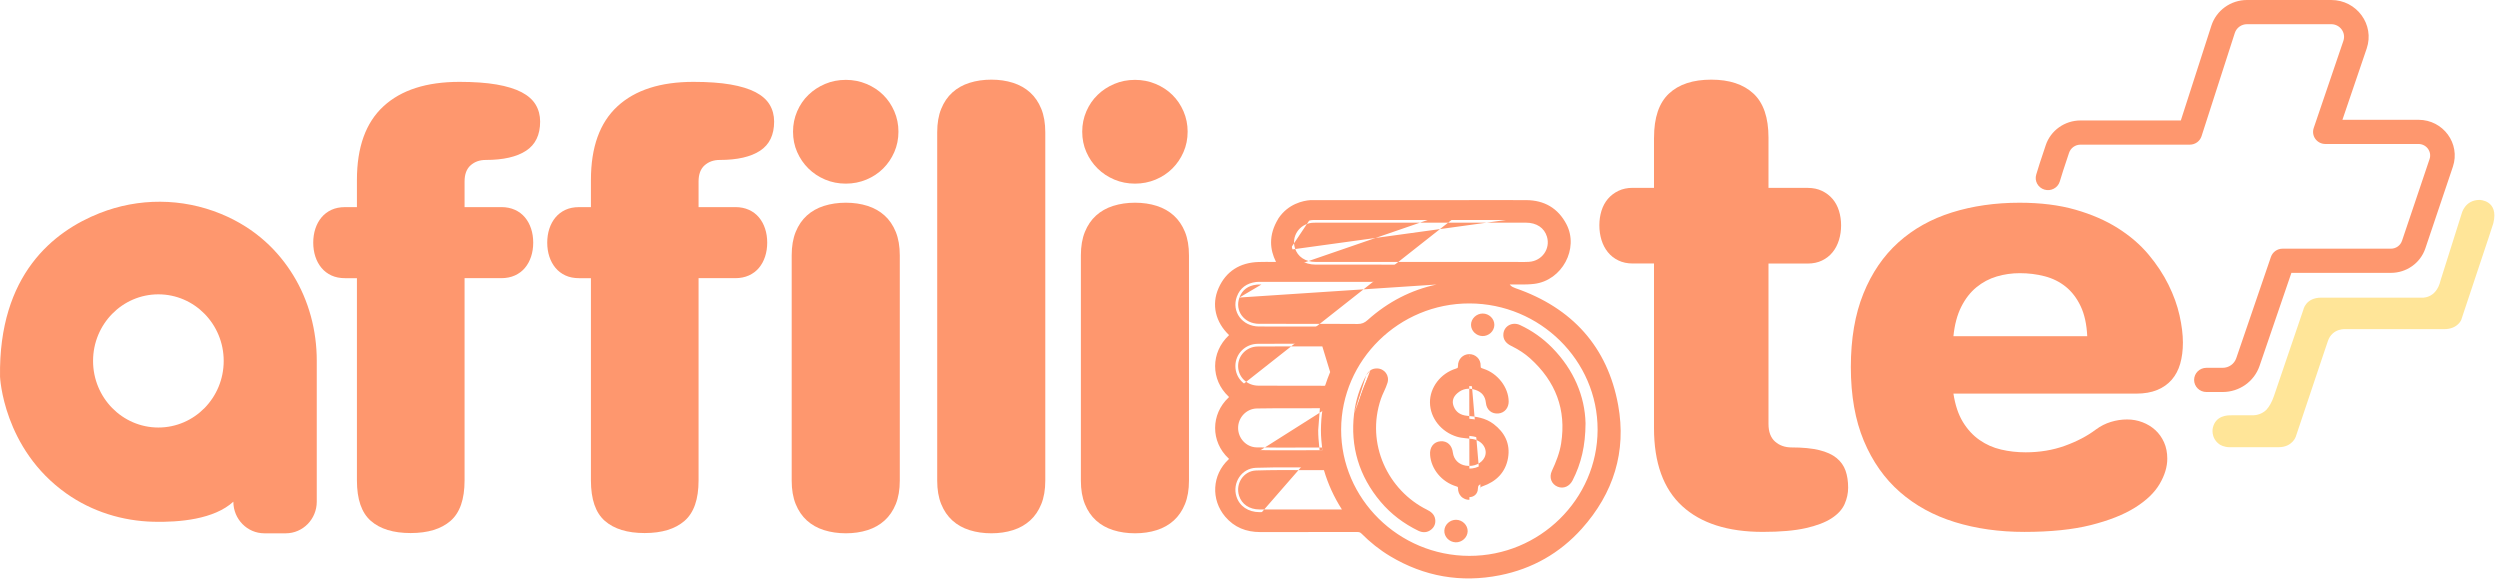 <svg width="244" height="57" viewBox="0 0 244 57" fill="none" xmlns="http://www.w3.org/2000/svg">
<path d="M34.836 17.559C34.836 14.362 35.699 11.967 37.425 10.377C39.151 8.785 41.623 7.99 44.842 7.99C46.263 7.99 47.47 8.076 48.464 8.247C49.458 8.419 50.269 8.668 50.901 8.996C51.531 9.325 51.992 9.732 52.282 10.217C52.571 10.702 52.717 11.251 52.717 11.865C52.717 13.165 52.26 14.113 51.346 14.712C50.433 15.311 49.121 15.611 47.41 15.611C46.815 15.611 46.322 15.786 45.93 16.136C45.538 16.485 45.342 17.01 45.342 17.709V20.213H48.931C49.424 20.213 49.867 20.303 50.259 20.481C50.651 20.659 50.976 20.906 51.237 21.22C51.499 21.533 51.698 21.901 51.836 22.322C51.973 22.742 52.042 23.196 52.042 23.681C52.042 24.166 51.973 24.62 51.836 25.04C51.698 25.461 51.499 25.829 51.237 26.142C50.976 26.456 50.649 26.703 50.259 26.881C49.867 27.059 49.424 27.148 48.931 27.148H45.342V46.888C45.342 48.729 44.886 50.045 43.971 50.838C43.056 51.632 41.759 52.026 40.078 52.026C38.395 52.026 37.102 51.63 36.195 50.838C35.288 50.047 34.836 48.729 34.836 46.888V27.15H33.683C33.175 27.15 32.729 27.061 32.345 26.883C31.962 26.705 31.638 26.459 31.377 26.144C31.115 25.83 30.916 25.463 30.778 25.042C30.641 24.621 30.572 24.168 30.572 23.683C30.572 23.198 30.641 22.744 30.778 22.323C30.916 21.903 31.115 21.535 31.377 21.221C31.638 20.908 31.96 20.661 32.345 20.482C32.729 20.304 33.175 20.215 33.683 20.215H34.836V17.559Z" fill="#FE976E"/>
<path d="M57.675 17.559C57.675 14.362 58.538 11.967 60.263 10.377C61.989 8.785 64.461 7.99 67.68 7.99C69.101 7.99 70.308 8.076 71.302 8.247C72.296 8.419 73.107 8.668 73.739 8.996C74.369 9.325 74.829 9.732 75.119 10.217C75.409 10.702 75.555 11.251 75.555 11.865C75.555 13.165 75.098 14.113 74.184 14.712C73.271 15.311 71.959 15.611 70.248 15.611C69.653 15.611 69.16 15.786 68.768 16.136C68.376 16.485 68.18 17.01 68.18 17.709V20.213H71.769C72.262 20.213 72.704 20.303 73.097 20.481C73.489 20.659 73.814 20.906 74.075 21.22C74.337 21.533 74.536 21.901 74.674 22.322C74.811 22.742 74.88 23.196 74.88 23.681C74.88 24.166 74.811 24.62 74.674 25.04C74.536 25.461 74.337 25.829 74.075 26.142C73.814 26.456 73.487 26.703 73.097 26.881C72.704 27.059 72.262 27.148 71.769 27.148H68.18V46.888C68.18 48.729 67.724 50.045 66.809 50.838C65.894 51.632 64.597 52.026 62.916 52.026C61.233 52.026 59.939 51.63 59.033 50.838C58.126 50.047 57.674 48.729 57.674 46.888V27.15H56.521C56.013 27.15 55.567 27.061 55.183 26.883C54.8 26.705 54.476 26.459 54.215 26.144C53.953 25.83 53.754 25.463 53.616 25.042C53.479 24.621 53.41 24.168 53.41 23.683C53.41 23.198 53.479 22.744 53.616 22.323C53.754 21.903 53.953 21.535 54.215 21.221C54.476 20.908 54.798 20.661 55.183 20.482C55.567 20.304 56.013 20.215 56.521 20.215H57.674V17.559H57.675Z" fill="#FE976E"/>
<path d="M77.269 24.923C77.269 24.039 77.4 23.275 77.661 22.632C77.923 21.99 78.285 21.457 78.749 21.037C79.213 20.616 79.771 20.301 80.423 20.095C81.075 19.889 81.785 19.785 82.555 19.785C83.322 19.785 84.029 19.889 84.675 20.095C85.32 20.303 85.875 20.616 86.339 21.037C86.803 21.457 87.165 21.99 87.427 22.632C87.688 23.273 87.819 24.037 87.819 24.923V46.911C87.819 47.797 87.688 48.559 87.427 49.202C87.165 49.844 86.803 50.377 86.339 50.797C85.875 51.218 85.32 51.533 84.675 51.739C84.029 51.945 83.322 52.049 82.555 52.049C81.785 52.049 81.075 51.945 80.423 51.739C79.771 51.533 79.211 51.218 78.749 50.797C78.285 50.377 77.923 49.844 77.661 49.202C77.4 48.56 77.269 47.797 77.269 46.911V24.923ZM77.4 12.848C77.4 12.149 77.534 11.489 77.802 10.867C78.07 10.247 78.435 9.71 78.901 9.262C79.366 8.811 79.909 8.455 80.532 8.191C81.155 7.927 81.829 7.795 82.555 7.795C83.265 7.795 83.936 7.927 84.567 8.191C85.198 8.455 85.742 8.811 86.198 9.262C86.656 9.712 87.018 10.247 87.286 10.867C87.554 11.487 87.688 12.149 87.688 12.848C87.688 13.562 87.554 14.225 87.286 14.839C87.018 15.453 86.656 15.989 86.198 16.444C85.741 16.901 85.198 17.261 84.567 17.526C83.937 17.79 83.265 17.922 82.555 17.922C81.829 17.922 81.155 17.79 80.532 17.526C79.909 17.262 79.364 16.903 78.901 16.444C78.437 15.987 78.072 15.453 77.802 14.839C77.532 14.227 77.4 13.562 77.4 12.848Z" fill="#FE976E"/>
<path d="M91.471 12.912C91.471 12.028 91.601 11.264 91.863 10.621C92.124 9.979 92.486 9.447 92.951 9.026C93.415 8.605 93.973 8.29 94.625 8.084C95.277 7.878 95.987 7.774 96.756 7.774C97.524 7.774 98.231 7.878 98.876 8.084C99.522 8.292 100.076 8.605 100.541 9.026C101.005 9.447 101.367 9.979 101.628 10.621C101.89 11.263 102.02 12.027 102.02 12.912V46.911C102.02 47.797 101.89 48.559 101.628 49.202C101.367 49.844 101.005 50.377 100.541 50.797C100.076 51.218 99.522 51.533 98.876 51.739C98.231 51.945 97.524 52.049 96.756 52.049C95.987 52.049 95.277 51.945 94.625 51.739C93.973 51.533 93.413 51.218 92.951 50.797C92.486 50.377 92.124 49.844 91.863 49.202C91.601 48.56 91.471 47.797 91.471 46.911V12.912Z" fill="#FE976E"/>
<path d="M105.494 24.923C105.494 24.039 105.625 23.275 105.886 22.632C106.148 21.99 106.51 21.457 106.974 21.037C107.438 20.616 107.996 20.301 108.648 20.095C109.3 19.889 110.011 19.785 110.78 19.785C111.547 19.785 112.255 19.889 112.9 20.095C113.545 20.303 114.1 20.616 114.564 21.037C115.028 21.457 115.39 21.99 115.652 22.632C115.913 23.273 116.044 24.037 116.044 24.923V46.911C116.044 47.797 115.913 48.559 115.652 49.202C115.39 49.844 115.028 50.377 114.564 50.797C114.1 51.218 113.545 51.533 112.9 51.739C112.255 51.945 111.547 52.049 110.78 52.049C110.011 52.049 109.3 51.945 108.648 51.739C107.996 51.533 107.436 51.218 106.974 50.797C106.51 50.377 106.148 49.844 105.886 49.202C105.625 48.56 105.494 47.797 105.494 46.911V24.923ZM105.625 12.848C105.625 12.149 105.759 11.489 106.027 10.867C106.295 10.247 106.661 9.71 107.126 9.262C107.591 8.811 108.134 8.455 108.757 8.191C109.38 7.927 110.054 7.795 110.78 7.795C111.49 7.795 112.161 7.927 112.793 8.191C113.423 8.455 113.967 8.811 114.423 9.262C114.881 9.712 115.243 10.247 115.511 10.867C115.779 11.487 115.913 12.149 115.913 12.848C115.913 13.562 115.779 14.225 115.511 14.839C115.243 15.453 114.881 15.989 114.423 16.444C113.966 16.901 113.423 17.261 112.793 17.526C112.162 17.79 111.49 17.922 110.78 17.922C110.054 17.922 109.38 17.79 108.757 17.526C108.134 17.262 107.589 16.903 107.126 16.444C106.662 15.987 106.297 15.453 106.027 14.839C105.757 14.227 105.625 13.562 105.625 12.848Z" fill="#FE976E"/>
<path d="M28.619 26.863C27.238 24.611 25.041 22.299 21.555 20.87C17.764 19.316 13.526 19.298 9.716 20.806C5.247 22.574 -0.148 26.781 0.003 36.772C0.003 36.772 0.296 43.793 6.48 48.166C8.979 49.933 11.955 50.853 14.994 50.924C17.516 50.984 20.899 50.688 22.775 48.965C22.775 50.669 24.131 52.051 25.802 52.051H27.89C29.56 52.051 30.916 50.669 30.916 48.965V35.204C30.916 32.261 30.149 29.359 28.619 26.863ZM15.458 41.726C11.937 41.726 9.083 38.816 9.083 35.227C9.083 31.637 11.937 28.727 15.458 28.727C18.979 28.727 21.833 31.637 21.833 35.227C21.833 38.816 18.979 41.726 15.458 41.726Z" fill="#FE976E"/>
<path d="M211.527 44.768C211.527 45.56 211.28 46.38 210.786 47.226C210.292 48.074 209.491 48.844 208.383 49.538C207.275 50.233 205.835 50.802 204.064 51.248C202.293 51.691 200.131 51.914 197.577 51.914C195.122 51.914 192.859 51.594 190.793 50.956C188.725 50.317 186.94 49.34 185.437 48.027C183.934 46.714 182.759 45.048 181.912 43.028C181.066 41.007 180.642 38.607 180.642 35.829C180.642 33.064 181.051 30.672 181.87 28.651C182.688 26.631 183.828 24.963 185.289 23.651C186.749 22.338 188.489 21.367 190.508 20.735C192.526 20.103 194.728 19.786 197.113 19.786C199.159 19.786 200.972 20.012 202.552 20.464C204.133 20.916 205.515 21.517 206.702 22.267C207.887 23.018 208.882 23.872 209.687 24.831C210.491 25.789 211.143 26.776 211.644 27.79C212.145 28.805 212.505 29.801 212.723 30.781C212.941 31.761 213.052 32.647 213.052 33.437C213.052 34.2 212.963 34.888 212.787 35.5C212.611 36.112 212.335 36.632 211.961 37.062C211.587 37.493 211.114 37.826 210.543 38.062C209.972 38.298 209.291 38.417 208.5 38.417H190.655C190.825 39.529 191.131 40.447 191.575 41.178C192.02 41.907 192.559 42.495 193.194 42.938C193.83 43.384 194.532 43.696 195.301 43.875C196.07 44.057 196.871 44.146 197.704 44.146C199.073 44.146 200.347 43.935 201.525 43.511C202.703 43.087 203.716 42.556 204.563 41.917C205.014 41.584 205.502 41.337 206.025 41.178C206.546 41.018 207.076 40.939 207.612 40.939C208.133 40.939 208.631 41.03 209.103 41.21C209.576 41.391 209.993 41.644 210.352 41.97C210.712 42.297 210.997 42.696 211.21 43.168C211.421 43.636 211.527 44.171 211.527 44.768ZM197.133 26.662C196.357 26.662 195.604 26.769 194.879 26.985C194.151 27.201 193.493 27.551 192.899 28.038C192.306 28.524 191.812 29.159 191.418 29.945C191.022 30.73 190.769 31.685 190.655 32.81H203.715C203.659 31.644 203.444 30.667 203.07 29.882C202.697 29.097 202.212 28.465 201.621 27.986C201.027 27.508 200.344 27.167 199.568 26.965C198.79 26.762 197.979 26.662 197.133 26.662Z" fill="#FE976E"/>
<path d="M242.003 19.512C240.564 19.517 240.26 20.844 240.26 20.844L238.201 27.36C237.765 29.247 236.29 29.05 236.29 29.05H230.731C230.731 29.05 228.092 29.05 226.553 29.05C225.015 29.05 224.799 30.253 224.799 30.253L223.265 34.756C223.265 34.756 221.95 38.62 221.94 38.648C221.723 39.283 221.46 39.705 221.209 39.987C220.756 40.438 220.202 40.522 219.932 40.533H217.783L217.792 40.537C217.374 40.515 216.233 40.57 215.97 41.769C215.97 41.769 215.734 42.703 216.595 43.352C216.719 43.44 217.075 43.649 217.639 43.649C219.652 43.649 221.757 43.648 222.399 43.646C223.734 43.643 224.068 42.62 224.068 42.62L224.375 41.705L226.679 34.834L227.198 33.298C227.646 31.977 228.97 32.125 228.97 32.125H235.501C235.501 32.125 237.217 32.132 238.556 32.125C239.893 32.119 240.225 31.201 240.225 31.201L240.446 30.532L242.863 23.279L243.35 21.781C243.902 19.529 242.003 19.512 242.003 19.512Z" fill="#FFE598"/>
<path fill-rule="evenodd" clip-rule="evenodd" d="M215.83 2.508C216.311 1.015 217.719 0 219.311 0H227.527C230.02 0 231.782 2.407 230.989 4.736C230.989 4.736 230.989 4.736 230.989 4.736L228.621 11.692H236.044C238.456 11.692 240.159 14.016 239.402 16.269L236.713 24.247C236.232 25.67 234.881 26.631 233.356 26.631H223.641L220.53 35.718C220.009 37.236 218.564 38.26 216.934 38.26H215.344C214.682 38.26 214.145 37.731 214.145 37.079C214.145 36.427 214.682 35.899 215.344 35.899H216.934C217.533 35.899 218.066 35.523 218.258 34.963C218.258 34.963 218.258 34.962 218.258 34.962L221.643 25.074C221.808 24.594 222.265 24.271 222.78 24.271H233.356C233.846 24.271 234.281 23.962 234.437 23.501L237.125 15.527C237.369 14.801 236.82 14.053 236.044 14.053H226.954C226.568 14.053 226.206 13.87 225.981 13.562C225.756 13.254 225.695 12.858 225.817 12.498L228.715 3.986L228.715 3.985C228.987 3.187 228.383 2.361 227.527 2.361H219.311C218.764 2.361 218.281 2.709 218.116 3.222C218.116 3.222 218.116 3.222 218.116 3.222L214.87 13.294C214.712 13.784 214.249 14.118 213.727 14.118H203.06C202.549 14.118 202.097 14.441 201.939 14.917L201.358 16.671L201.033 17.72C200.84 18.344 200.169 18.695 199.536 18.505C198.902 18.315 198.545 17.656 198.738 17.032L199.067 15.971C199.069 15.964 199.072 15.957 199.074 15.949L199.659 14.187C199.659 14.187 199.659 14.187 199.659 14.186C200.138 12.736 201.513 11.757 203.06 11.757H212.849L215.83 2.508Z" fill="#FE976E"/>
<path d="M161.434 13.43C161.434 11.477 161.918 10.045 162.888 9.136C163.857 8.228 165.234 7.774 167.019 7.774C168.789 7.774 170.162 8.228 171.139 9.136C172.116 10.045 172.605 11.477 172.605 13.43V18.338H176.436C176.959 18.338 177.425 18.437 177.832 18.633C178.239 18.83 178.583 19.092 178.859 19.417C179.136 19.743 179.344 20.129 179.483 20.575C179.622 21.022 179.691 21.495 179.691 21.995C179.691 22.495 179.622 22.972 179.483 23.427C179.344 23.881 179.136 24.278 178.859 24.62C178.583 24.961 178.239 25.23 177.832 25.426C177.425 25.623 176.959 25.722 176.436 25.722H172.605V41.375C172.605 42.147 172.819 42.722 173.25 43.102C173.681 43.481 174.219 43.669 174.866 43.669C175.942 43.669 176.838 43.757 177.554 43.93C178.269 44.105 178.834 44.362 179.25 44.702C179.665 45.043 179.957 45.456 180.126 45.939C180.296 46.424 180.379 46.977 180.379 47.597C180.379 48.143 180.264 48.676 180.032 49.199C179.801 49.722 179.379 50.184 178.764 50.584C178.149 50.985 177.302 51.309 176.225 51.549C175.147 51.792 173.755 51.912 172.047 51.912C168.631 51.912 166.007 51.071 164.177 49.39C162.345 47.709 161.43 45.172 161.43 41.779V25.717H159.352C158.829 25.717 158.363 25.618 157.956 25.421C157.549 25.225 157.205 24.956 156.929 24.615C156.652 24.273 156.445 23.876 156.305 23.422C156.166 22.967 156.098 22.49 156.098 21.99C156.098 21.49 156.166 21.017 156.305 20.57C156.445 20.123 156.652 19.737 156.929 19.412C157.205 19.087 157.549 18.825 157.956 18.628C158.363 18.432 158.829 18.333 159.352 18.333H161.43V13.43H161.434Z" fill="#FE976E"/>
<path d="M157.671 39.587C156.655 33.998 153.27 30.258 147.817 28.374C147.349 28.212 147.078 27.978 146.952 27.52C147.884 27.465 148.805 27.559 149.724 27.444C152.243 27.127 153.806 24.217 152.643 21.997C151.872 20.525 150.629 19.808 148.97 19.795C147.116 19.78 145.263 19.788 143.409 19.79V19.796H127.891C127.264 19.847 125.89 20.118 124.991 21.469C124.993 21.469 124.996 21.469 124.998 21.469C124.091 22.942 124.11 24.381 124.99 25.831C124.239 25.831 123.542 25.812 122.848 25.834C121.127 25.887 119.863 26.67 119.174 28.229C118.511 29.732 118.893 31.329 120.143 32.516C120.347 32.709 120.267 32.777 120.113 32.924C118.454 34.493 118.444 36.964 120.098 38.516C120.304 38.709 120.306 38.788 120.098 38.983C118.457 40.52 118.45 43.013 120.084 44.544C120.309 44.753 120.297 44.836 120.081 45.038C118.579 46.446 118.46 48.702 119.789 50.264C120.621 51.243 121.703 51.665 122.975 51.667C126.143 51.668 129.31 51.67 132.477 51.662C132.722 51.662 132.901 51.723 133.074 51.896C133.9 52.729 134.814 53.458 135.826 54.063C139.087 56.013 142.601 56.629 146.33 55.89C149.439 55.273 152.077 53.776 154.182 51.429C157.233 48.026 158.479 44.029 157.671 39.587ZM128.01 21.485C128.15 21.469 128.293 21.469 128.435 21.469C135.264 21.469 142.092 21.467 148.921 21.469C150.086 21.469 150.939 22.045 151.235 23.016C151.648 24.367 150.689 25.725 149.246 25.817C148.807 25.845 148.366 25.829 147.926 25.829C144.83 25.829 141.737 25.829 138.641 25.829C135.234 25.829 131.827 25.831 128.42 25.827C127.282 25.826 126.433 25.253 126.133 24.3C125.719 22.988 126.614 21.642 128.01 21.485ZM120.718 28.948C121.035 28.095 121.686 27.635 122.595 27.523C122.762 27.502 122.935 27.508 123.104 27.508C129.846 27.508 136.587 27.508 143.329 27.506C143.642 27.506 143.952 27.518 144.257 27.596C144.326 27.629 144.395 27.663 144.582 27.754C144.274 27.746 144.09 27.77 143.912 27.688C139.999 27.617 136.565 28.829 133.661 31.431C133.319 31.738 132.985 31.886 132.503 31.883C129.295 31.858 126.087 31.878 122.88 31.866C121.241 31.86 120.175 30.411 120.718 28.948ZM122.757 33.556C125.71 33.534 128.663 33.549 131.706 33.549C131.031 34.491 130.48 35.413 130.069 36.409C129.898 36.822 129.744 37.241 129.603 37.665C129.54 37.855 129.446 37.916 129.241 37.914C127.096 37.906 124.951 37.922 122.808 37.902C121.541 37.891 120.575 36.929 120.574 35.73C120.57 34.549 121.519 33.566 122.757 33.556ZM122.662 39.605C124.732 39.563 126.803 39.593 128.874 39.58C129.173 39.578 129.106 39.746 129.082 39.9C128.976 40.591 128.928 41.287 128.923 41.987C128.918 42.63 128.992 43.268 129.06 43.938C126.892 43.938 124.763 43.969 122.638 43.927C121.472 43.904 120.577 42.91 120.572 41.777C120.567 40.629 121.475 39.629 122.662 39.605ZM131.105 49.986C128.38 49.989 125.655 49.991 122.93 49.986C121.826 49.984 120.979 49.405 120.679 48.468C120.255 47.14 121.169 45.703 122.586 45.657C124.799 45.584 127.014 45.631 129.228 45.624C129.36 45.624 129.429 45.66 129.468 45.792C129.898 47.27 130.553 48.648 131.42 49.923C131.299 50.024 131.197 49.986 131.105 49.986ZM143.399 54.515C136.365 54.501 130.614 48.829 130.629 41.922C130.644 35.001 136.409 29.338 143.423 29.352C150.456 29.367 156.208 35.04 156.193 41.946C156.178 48.87 150.416 54.53 143.399 54.515Z" fill="#FE976E"/>
<path fill-rule="evenodd" clip-rule="evenodd" d="M144.643 19.525C146.085 19.523 147.529 19.52 148.972 19.532C149.84 19.539 150.615 19.731 151.277 20.124C151.94 20.518 152.475 21.104 152.88 21.877C154.129 24.26 152.459 27.365 149.757 27.704C149.28 27.764 148.804 27.77 148.341 27.767C148.261 27.767 148.181 27.766 148.102 27.766C147.849 27.764 147.601 27.762 147.352 27.767C147.38 27.805 147.41 27.839 147.442 27.87C147.547 27.971 147.693 28.053 147.905 28.126C153.444 30.04 156.9 33.854 157.933 39.54C158.756 44.066 157.484 48.143 154.381 51.603C152.238 53.993 149.548 55.519 146.383 56.147C142.588 56.899 139.005 56.272 135.687 54.288C134.654 53.67 133.724 52.927 132.883 52.079C132.768 51.964 132.661 51.924 132.477 51.924C129.31 51.932 126.143 51.931 122.977 51.929H122.975C121.635 51.927 120.473 51.479 119.585 50.433C118.166 48.766 118.293 46.352 119.897 44.848C119.923 44.824 119.942 44.805 119.956 44.789C119.943 44.775 119.925 44.757 119.901 44.734L119.9 44.734C118.155 43.099 118.163 40.433 119.914 38.793C119.931 38.776 119.946 38.762 119.958 38.749C119.946 38.737 119.931 38.723 119.914 38.706L119.913 38.706C118.148 37.049 118.161 34.405 119.928 32.735C119.931 32.731 119.935 32.728 119.938 32.725C119.945 32.718 119.952 32.712 119.958 32.706L119.958 32.705C118.635 31.449 118.217 29.738 118.93 28.124C119.292 27.304 119.811 26.676 120.478 26.247C121.143 25.818 121.939 25.599 122.839 25.571C123.317 25.557 123.799 25.56 124.293 25.564C124.375 25.565 124.457 25.566 124.539 25.566C124.223 24.938 124.058 24.303 124.057 23.659C124.056 22.895 124.285 22.137 124.739 21.383C124.746 21.363 124.756 21.344 124.768 21.325C125.731 19.876 127.205 19.589 127.868 19.535C127.876 19.534 127.883 19.534 127.89 19.534H143.349C143.368 19.529 143.388 19.527 143.409 19.527C143.82 19.527 144.232 19.526 144.643 19.525ZM143.469 20.052C143.45 20.056 143.43 20.059 143.409 20.059H127.902C127.314 20.109 126.074 20.361 125.245 21.567C125.24 21.58 125.234 21.593 125.226 21.605C124.794 22.308 124.589 22.989 124.59 23.658C124.592 24.327 124.798 25.004 125.218 25.696C125.268 25.777 125.269 25.878 125.221 25.96C125.174 26.042 125.085 26.093 124.989 26.093C124.745 26.093 124.508 26.091 124.276 26.089C123.788 26.085 123.323 26.082 122.856 26.096C122.035 26.121 121.339 26.32 120.77 26.686C120.202 27.052 119.745 27.595 119.419 28.334M143.469 20.052C143.861 20.052 144.254 20.051 144.646 20.05C146.087 20.048 147.527 20.046 148.967 20.057C149.758 20.063 150.435 20.237 151.002 20.574C151.568 20.91 152.04 21.418 152.406 22.117C153.484 24.174 152.026 26.89 149.69 27.183C149.249 27.239 148.804 27.244 148.344 27.242C148.267 27.242 148.19 27.241 148.112 27.241C147.728 27.238 147.332 27.234 146.936 27.258C146.856 27.262 146.782 27.302 146.735 27.366C146.688 27.43 146.673 27.512 146.694 27.588C146.767 27.855 146.888 28.072 147.07 28.246C147.249 28.418 147.473 28.534 147.728 28.622C153.095 30.476 156.41 34.142 157.408 39.633C158.201 43.991 156.983 47.908 153.981 51.255C151.915 53.56 149.329 55.026 146.277 55.632C142.615 56.358 139.169 55.755 135.964 53.839C134.972 53.246 134.077 52.531 133.265 51.712L133.264 51.712C133.034 51.481 132.782 51.399 132.477 51.399L132.477 51.399C129.31 51.407 126.143 51.406 122.975 51.404C121.771 51.402 120.768 51.007 119.994 50.096C118.754 48.639 118.866 46.539 120.265 45.229L120.265 45.228C120.322 45.175 120.379 45.117 120.423 45.055C120.468 44.991 120.512 44.906 120.514 44.8C120.517 44.693 120.477 44.605 120.431 44.536C120.387 44.471 120.328 44.41 120.268 44.353C118.745 42.927 118.75 40.608 120.281 39.173C120.337 39.121 120.393 39.063 120.436 39.001C120.48 38.937 120.52 38.852 120.52 38.748C120.519 38.644 120.478 38.559 120.435 38.496C120.392 38.434 120.337 38.378 120.282 38.326C120.282 38.326 120.282 38.326 120.282 38.326L120.098 38.516L120.281 38.326C120.281 38.326 120.282 38.326 120.282 38.326M120.328 32.327C119.15 31.208 118.804 29.726 119.419 28.334L120.328 32.327ZM120.328 32.327C120.328 32.327 120.328 32.327 120.328 32.327L120.143 32.516L120.327 32.327C120.328 32.327 120.328 32.327 120.328 32.327ZM135.264 21.731C132.988 21.731 130.712 21.732 128.435 21.732C128.29 21.732 128.163 21.732 128.041 21.746L128.04 21.746C126.808 21.884 126.023 23.069 126.387 24.222L126.387 24.222C126.648 25.05 127.382 25.563 128.42 25.565C130.976 25.567 133.531 25.567 136.087 25.567C136.938 25.566 137.79 25.566 138.641 25.566H147.925C148.051 25.566 148.174 25.567 148.295 25.569C148.613 25.572 148.919 25.575 149.229 25.555C150.502 25.474 151.342 24.28 150.98 23.092C150.722 22.248 149.987 21.732 148.921 21.732C144.368 21.73 139.816 21.731 135.264 21.731ZM148.921 21.206C150.184 21.206 151.155 21.841 151.491 22.941C151.953 24.455 150.876 25.976 149.263 26.079C148.932 26.101 148.596 26.097 148.271 26.094C148.154 26.093 148.039 26.091 147.925 26.091H138.641C137.79 26.091 136.939 26.091 136.087 26.092C133.532 26.092 130.976 26.092 128.42 26.09C127.183 26.088 126.217 25.456 125.878 24.378M148.921 21.206C144.368 21.205 139.816 21.206 135.264 21.206L148.921 21.206ZM135.264 21.206C132.988 21.206 130.711 21.206 128.435 21.206L135.264 21.206ZM128.435 21.206L128.428 21.206L128.435 21.206ZM128.428 21.206C128.29 21.206 128.135 21.206 127.978 21.225L128.428 21.206ZM127.978 21.225C126.418 21.4 125.414 22.908 125.878 24.377L127.978 21.225ZM123.112 27.771H123.104C123.067 27.771 123.032 27.77 122.997 27.77C122.861 27.769 122.745 27.768 122.629 27.783L122.628 27.784C122.211 27.835 121.867 27.964 121.595 28.167C121.324 28.369 121.111 28.654 120.968 29.038M123.112 27.771C128.811 27.771 134.508 27.771 140.206 27.77L123.112 27.771ZM143.856 27.95C143.969 27.992 144.079 28.006 144.185 28.011C144.245 28.014 144.309 28.014 144.372 28.014L144.383 28.014C144.444 28.014 144.506 28.015 144.575 28.016C144.7 28.02 144.811 27.937 144.841 27.817C144.871 27.697 144.812 27.573 144.7 27.518C144.596 27.468 144.525 27.433 144.471 27.407C144.432 27.388 144.402 27.373 144.374 27.36C144.358 27.352 144.341 27.346 144.324 27.341C143.984 27.255 143.646 27.244 143.329 27.244C136.592 27.246 129.856 27.246 123.119 27.246H123.104C123.076 27.246 123.047 27.245 123.017 27.245C122.878 27.244 122.716 27.243 122.561 27.262C122.07 27.323 121.633 27.48 121.273 27.749C120.912 28.018 120.641 28.39 120.467 28.858C119.856 30.504 121.068 32.122 122.878 32.129C124.206 32.134 125.532 32.133 126.857 32.133C128.738 32.132 130.618 32.131 132.5 32.145L132.501 32.145C133.058 32.149 133.455 31.971 133.84 31.625C136.679 29.082 140.029 27.891 143.856 27.95ZM140.206 27.77C137.729 28.301 135.481 29.445 133.481 31.237L133.481 31.237C133.182 31.505 132.912 31.623 132.504 31.62C130.621 31.606 128.736 31.607 126.852 31.607C125.527 31.608 124.203 31.609 122.881 31.604C121.413 31.598 120.493 30.319 120.968 29.038M143.422 29.615C136.556 29.6 130.91 35.146 130.895 41.923C130.881 48.684 136.513 54.238 143.399 54.253C150.268 54.267 155.911 48.725 155.926 41.945C155.941 35.185 150.309 29.63 143.422 29.615ZM130.362 41.922C130.377 34.856 136.261 29.075 143.423 29.09C150.603 29.105 156.475 34.895 156.459 41.946C156.444 49.016 150.563 54.793 143.398 54.778C136.218 54.763 130.347 48.974 130.362 41.922ZM129.059 33.809C126.937 33.806 124.848 33.803 122.759 33.818L122.757 33.556L122.759 33.818C122.759 33.818 122.759 33.818 122.759 33.818C121.671 33.827 120.837 34.689 120.84 35.729L120.84 35.729C120.842 36.782 121.686 37.63 122.81 37.64C124.084 37.651 125.356 37.65 126.629 37.649C127.499 37.649 128.37 37.648 129.242 37.651L129.243 37.651C129.291 37.652 129.314 37.647 129.322 37.645C129.321 37.646 129.321 37.647 129.32 37.648C129.321 37.647 129.322 37.646 129.323 37.645C129.324 37.644 129.325 37.644 129.326 37.644C129.325 37.644 129.324 37.644 129.322 37.645C129.327 37.638 129.337 37.62 129.35 37.583C129.35 37.583 129.35 37.583 129.35 37.583L129.603 37.665L129.35 37.582C129.35 37.582 129.35 37.583 129.35 37.583C129.492 37.154 129.648 36.729 129.822 36.31C129.822 36.31 129.822 36.311 129.822 36.311L130.069 36.409L129.822 36.31C129.822 36.31 129.822 36.31 129.822 36.31M129.059 33.809C129.768 33.81 130.481 33.811 131.199 33.811L129.059 33.809ZM129.062 33.284C129.937 33.285 130.818 33.286 131.706 33.286C131.806 33.286 131.897 33.341 131.943 33.428C131.989 33.515 131.982 33.62 131.924 33.7C131.257 34.631 130.717 35.536 130.316 36.508L130.316 36.509C130.148 36.914 129.996 37.328 129.857 37.746L129.856 37.747C129.816 37.867 129.752 37.992 129.627 38.077C129.503 38.161 129.364 38.177 129.24 38.176C128.373 38.173 127.505 38.174 126.635 38.175C125.358 38.176 124.08 38.177 122.805 38.165C121.395 38.152 120.309 37.077 120.307 35.73C120.307 35.73 120.307 35.73 120.307 35.73L120.574 35.73L120.307 35.73C120.307 35.73 120.307 35.73 120.307 35.73C120.303 34.408 121.367 33.304 122.755 33.293L122.755 33.293C124.847 33.278 126.939 33.281 129.062 33.284ZM128.821 39.843C128.054 39.847 127.29 39.846 126.527 39.845C125.239 39.843 123.955 39.842 122.667 39.867L122.662 39.605L122.667 39.867C122.667 39.867 122.667 39.867 122.667 39.867C121.638 39.889 120.834 40.76 120.839 41.776C120.843 42.782 121.636 43.644 122.644 43.664C124.132 43.694 125.62 43.688 127.126 43.681C127.67 43.679 128.216 43.676 128.765 43.676C128.768 43.709 128.772 43.742 128.775 43.774C128.782 43.838 128.788 43.901 128.795 43.965L129.06 43.938V43.676C128.962 43.676 128.863 43.676 128.765 43.676C128.706 43.11 128.652 42.55 128.656 41.985C128.656 41.985 128.656 41.985 128.656 41.985M129.346 39.939C129.348 39.926 129.35 39.913 129.353 39.896L129.355 39.888C129.358 39.869 129.362 39.844 129.366 39.819C129.372 39.772 129.379 39.694 129.355 39.61C129.327 39.512 129.261 39.427 129.158 39.374C129.068 39.329 128.967 39.317 128.873 39.317L128.872 39.317C128.097 39.322 127.318 39.321 126.538 39.32C125.245 39.318 123.948 39.316 122.656 39.342L122.656 39.342C121.312 39.37 120.299 40.498 120.305 41.778C120.311 43.039 121.307 44.163 122.633 44.189C122.633 44.189 122.633 44.189 122.633 44.189M127.177 45.883C125.646 45.876 124.121 45.869 122.595 45.919C121.376 45.959 120.556 47.206 120.934 48.389C121.195 49.204 121.928 49.722 122.93 49.723C125.61 49.728 128.29 49.726 130.97 49.723C130.205 48.53 129.617 47.251 129.217 45.887C128.536 45.889 127.856 45.886 127.177 45.883ZM127.191 45.358C127.871 45.361 128.55 45.364 129.227 45.361L129.228 45.361C129.312 45.361 129.427 45.371 129.532 45.441C129.642 45.514 129.695 45.622 129.724 45.72C130.147 47.171 130.79 48.524 131.641 49.777C131.717 49.888 131.696 50.037 131.592 50.123C131.384 50.297 131.132 50.253 131.107 50.248C131.106 50.248 131.105 50.248 131.105 50.248C128.38 50.252 125.655 50.253 122.929 50.248M127.191 45.358C125.655 45.351 124.114 45.344 122.577 45.395L127.191 45.358Z" fill="#FE976E"/>
<path d="M146.98 39.187C146.985 39.679 146.673 40.05 146.223 40.093C145.711 40.141 145.344 39.844 145.287 39.284C145.21 38.532 144.805 38.047 144.098 37.806C143.357 37.554 142.66 37.663 142.066 38.174C141.592 38.583 141.396 39.111 141.617 39.721C141.875 40.429 142.438 40.776 143.167 40.842C144.037 40.921 144.882 41.039 145.604 41.586C146.635 42.364 147.139 43.379 146.921 44.652C146.698 45.952 145.864 46.78 144.62 47.211C144.361 47.3 144.247 47.387 144.243 47.687C144.238 48.189 143.87 48.517 143.412 48.52C142.938 48.525 142.569 48.182 142.567 47.658C142.566 47.372 142.452 47.29 142.205 47.216C140.893 46.818 139.935 45.655 139.842 44.38C139.797 43.771 140.094 43.369 140.615 43.329C141.119 43.29 141.46 43.613 141.537 44.208C141.642 45.007 142.212 45.581 143.023 45.708C143.94 45.851 144.808 45.451 145.142 44.733C145.569 43.811 144.91 42.778 143.782 42.592C143.28 42.508 142.77 42.523 142.271 42.371C140.853 41.939 139.846 40.688 139.831 39.283C139.816 37.937 140.789 36.652 142.18 36.226C142.477 36.135 142.567 36.01 142.566 35.708C142.562 35.193 142.936 34.83 143.399 34.825C143.856 34.821 144.265 35.188 144.243 35.695C144.227 36.076 144.413 36.147 144.704 36.241C145.991 36.653 146.968 37.935 146.98 39.187Z" fill="#FE976E"/>
<path fill-rule="evenodd" clip-rule="evenodd" d="M143.977 35.684C143.992 35.335 143.714 35.085 143.402 35.088L143.402 35.088C143.094 35.092 142.83 35.329 142.833 35.707L142.833 35.707C142.834 35.877 142.81 36.053 142.701 36.201C142.591 36.35 142.428 36.426 142.26 36.477C140.974 36.87 140.084 38.057 140.098 39.28L140.098 39.28C140.111 40.562 141.033 41.719 142.35 42.12C142.574 42.188 142.805 42.221 143.053 42.246C143.112 42.252 143.173 42.258 143.236 42.263C143.427 42.281 143.629 42.3 143.827 42.333C145.086 42.542 145.901 43.727 145.384 44.842L145.384 44.843C144.991 45.688 143.992 46.126 142.982 45.968L142.982 45.968C142.055 45.822 141.393 45.157 141.272 44.243L141.272 44.242C141.239 43.983 141.152 43.816 141.051 43.72C140.955 43.628 140.822 43.577 140.636 43.591L140.636 43.591C140.445 43.606 140.316 43.682 140.233 43.795C140.145 43.914 140.089 44.1 140.109 44.361L140.109 44.362C140.193 45.523 141.071 46.598 142.284 46.965C142.412 47.004 142.565 47.059 142.677 47.183C142.798 47.316 142.833 47.483 142.834 47.657L142.834 47.657C142.836 48.042 143.089 48.262 143.409 48.258L143.41 48.258C143.726 48.256 143.973 48.04 143.977 47.685L143.977 47.685C143.979 47.505 144.014 47.337 144.133 47.199C144.244 47.072 144.399 47.009 144.532 46.963C145.7 46.559 146.454 45.799 146.658 44.609C146.857 43.447 146.408 42.524 145.442 41.794L145.442 41.794C144.786 41.298 144.012 41.182 143.143 41.103C142.743 41.067 142.373 40.953 142.062 40.737C141.75 40.52 141.512 40.211 141.366 39.811L141.366 39.81C141.238 39.457 141.227 39.114 141.326 38.796C141.424 38.48 141.625 38.206 141.891 37.977L141.891 37.977C142.561 37.399 143.36 37.278 144.185 37.559C144.577 37.692 144.901 37.899 145.137 38.19C145.374 38.481 145.51 38.841 145.553 39.258L145.553 39.258C145.576 39.487 145.659 39.633 145.759 39.718C145.857 39.801 146.001 39.85 146.197 39.832C146.49 39.804 146.717 39.566 146.713 39.19L146.713 39.19C146.703 38.057 145.806 36.87 144.622 36.491L144.621 36.491C144.618 36.49 144.614 36.489 144.611 36.487C144.48 36.445 144.302 36.388 144.173 36.264C144.018 36.117 143.967 35.918 143.977 35.684M143.396 34.563C143.999 34.557 144.539 35.042 144.51 35.706L144.51 35.706C144.504 35.85 144.535 35.879 144.543 35.887C144.544 35.887 144.544 35.887 144.544 35.887C144.573 35.915 144.628 35.94 144.787 35.992C146.177 36.437 147.234 37.814 147.247 39.185L146.98 39.187L147.247 39.185C147.247 39.185 147.247 39.185 147.247 39.185C147.253 39.792 146.857 40.297 146.248 40.354L146.248 40.354C145.933 40.384 145.638 40.308 145.411 40.115C145.185 39.924 145.056 39.642 145.022 39.311L145.288 39.285L145.022 39.311C145.022 39.311 145.022 39.311 145.022 39.311C144.988 38.976 144.883 38.717 144.721 38.518C144.558 38.318 144.326 38.162 144.01 38.055L144.01 38.055C143.353 37.831 142.758 37.927 142.242 38.372L142.067 38.175L142.242 38.372C142.242 38.372 142.242 38.372 142.242 38.372C142.034 38.552 141.899 38.747 141.836 38.95C141.774 39.15 141.775 39.377 141.869 39.633C141.869 39.633 141.868 39.633 141.868 39.633L141.617 39.722L141.869 39.634C141.869 39.634 141.869 39.633 141.869 39.633C141.981 39.94 142.154 40.158 142.37 40.308C142.588 40.459 142.863 40.551 143.192 40.581L143.192 40.581C144.063 40.66 144.978 40.781 145.767 41.378C145.767 41.378 145.767 41.378 145.767 41.378L145.604 41.586L145.767 41.378C146.862 42.205 147.421 43.312 147.185 44.696L147.185 44.696C146.943 46.105 146.028 47.002 144.709 47.459L144.708 47.459C144.582 47.502 144.55 47.528 144.538 47.541L144.538 47.541C144.534 47.546 144.512 47.572 144.51 47.691C144.51 47.691 144.51 47.69 144.51 47.69L144.243 47.688L144.51 47.691C144.51 47.691 144.51 47.691 144.51 47.691M143.415 48.783C143.414 48.783 143.414 48.783 143.414 48.783L143.412 48.521L143.415 48.783C143.415 48.783 143.415 48.783 143.415 48.783ZM143.415 48.783C142.787 48.79 142.303 48.324 142.301 47.659C142.301 47.659 142.301 47.66 142.301 47.66L142.568 47.658L142.301 47.659C142.301 47.659 142.301 47.659 142.301 47.659C142.301 47.604 142.295 47.572 142.289 47.554C142.285 47.538 142.281 47.534 142.279 47.533L142.279 47.533C142.273 47.525 142.246 47.503 142.128 47.467L142.127 47.467C140.715 47.039 139.677 45.788 139.577 44.399C139.577 44.399 139.577 44.399 139.577 44.4L139.843 44.38L139.577 44.399C139.577 44.399 139.577 44.399 139.577 44.399C139.551 44.051 139.62 43.732 139.8 43.487C139.984 43.237 140.264 43.093 140.594 43.068C140.594 43.068 140.594 43.068 140.594 43.068L140.615 43.33L140.595 43.068C140.595 43.068 140.594 43.068 140.594 43.068C140.913 43.043 141.203 43.133 141.422 43.342C141.636 43.546 141.758 43.838 141.801 44.175C141.801 44.175 141.801 44.175 141.801 44.175L141.537 44.209L141.802 44.176C141.802 44.175 141.802 44.175 141.801 44.175C141.892 44.857 142.37 45.34 143.065 45.449L143.023 45.708L143.065 45.449C143.065 45.449 143.065 45.449 143.065 45.449C143.889 45.578 144.625 45.214 144.899 44.624C144.899 44.624 144.899 44.624 144.899 44.624L145.142 44.733L144.899 44.624C145.237 43.895 144.735 43.016 143.738 42.851L143.738 42.851C143.561 42.821 143.387 42.805 143.201 42.788C143.135 42.782 143.068 42.775 142.998 42.768C142.741 42.742 142.468 42.706 142.192 42.622L142.192 42.622C140.674 42.159 139.581 40.815 139.564 39.286L139.831 39.283L139.564 39.286C139.548 37.817 140.605 36.434 142.101 35.976L142.101 35.976C142.23 35.936 142.26 35.904 142.269 35.892C142.279 35.88 142.3 35.841 142.299 35.71C142.295 35.058 142.779 34.57 143.396 34.563" fill="#FE976E"/>
<path d="M154.482 41.314C154.472 43.476 154.064 45.17 153.247 46.766C153.004 47.241 152.561 47.437 152.13 47.262C151.668 47.074 151.468 46.582 151.705 46.073C152.117 45.184 152.479 44.283 152.632 43.308C153.159 39.92 152.079 37.1 149.538 34.798C148.963 34.276 148.304 33.864 147.604 33.519C147.225 33.331 146.95 33.059 146.996 32.604C147.053 32.016 147.661 31.691 148.239 31.96C149.39 32.495 150.413 33.219 151.298 34.118C153.374 36.226 154.42 38.76 154.482 41.314Z" fill="#FE976E"/>
<path fill-rule="evenodd" clip-rule="evenodd" d="M148.125 32.198C147.698 31.999 147.299 32.24 147.261 32.629L147.261 32.629C147.245 32.794 147.285 32.911 147.356 33.007C147.432 33.109 147.555 33.2 147.724 33.285C148.44 33.637 149.121 34.062 149.719 34.605C152.321 36.964 153.437 39.869 152.895 43.348L152.895 43.348C152.737 44.359 152.363 45.286 151.948 46.182C151.855 46.381 151.855 46.56 151.906 46.698C151.957 46.835 152.067 46.952 152.232 47.019C152.381 47.08 152.523 47.074 152.649 47.018C152.779 46.961 152.909 46.842 153.008 46.648L153.009 46.647C153.805 45.093 154.205 43.441 154.215 41.316C154.154 38.833 153.137 36.363 151.106 34.301L151.106 34.301C150.243 33.424 149.247 32.719 148.125 32.198L148.125 32.198ZM148.353 31.723C147.624 31.384 146.807 31.793 146.73 32.578C146.701 32.869 146.776 33.115 146.926 33.317C147.07 33.512 147.275 33.65 147.484 33.754L147.485 33.754C148.169 34.091 148.806 34.49 149.357 34.991L149.357 34.991C151.836 37.237 152.882 39.97 152.368 43.268C152.221 44.206 151.872 45.081 151.462 45.964L151.462 45.964C151.318 46.274 151.3 46.596 151.405 46.878C151.51 47.161 151.732 47.384 152.029 47.505L152.029 47.505C152.311 47.619 152.605 47.614 152.869 47.497C153.129 47.381 153.341 47.165 153.485 46.884C154.323 45.248 154.738 43.513 154.749 41.315C154.749 41.312 154.749 41.31 154.749 41.307C154.685 38.685 153.61 36.089 151.489 33.935C150.582 33.014 149.534 32.271 148.353 31.723" fill="#FE976E"/>
<path d="M134.378 36.221C134.951 36.226 135.331 36.739 135.164 37.288C135.001 37.823 134.71 38.305 134.529 38.834C132.972 43.384 135.261 48.062 139.163 49.987C139.476 50.142 139.751 50.339 139.809 50.708C139.86 51.021 139.759 51.29 139.508 51.49C139.211 51.724 138.883 51.727 138.551 51.567C137.16 50.891 135.946 49.982 134.956 48.808C132.895 46.363 132.052 43.547 132.424 40.396C132.575 39.115 132.982 37.897 133.58 36.746C133.748 36.421 133.994 36.221 134.378 36.221Z" fill="#FE976E"/>
<path fill-rule="evenodd" clip-rule="evenodd" d="M134.051 36.576C133.966 36.635 133.888 36.728 133.818 36.865L133.817 36.865C133.231 37.993 132.835 39.18 132.688 40.427L132.688 40.427C132.325 43.507 133.146 46.251 135.161 48.64C136.125 49.784 137.308 50.67 138.668 51.332C138.802 51.397 138.921 51.421 139.025 51.415C139.126 51.408 139.231 51.371 139.34 51.285C139.515 51.147 139.581 50.973 139.546 50.749L139.545 50.749C139.508 50.513 139.34 50.369 139.043 50.222C135.029 48.242 132.674 43.431 134.276 38.751C134.364 38.492 134.477 38.245 134.584 38.013C134.592 37.993 134.601 37.974 134.61 37.956C134.726 37.702 134.832 37.462 134.908 37.213L134.908 37.213C135.026 36.828 134.767 36.488 134.376 36.484C134.235 36.484 134.133 36.52 134.051 36.576ZM133.744 36.147C133.923 36.023 134.135 35.959 134.378 35.959H134.38L134.38 35.959C135.135 35.965 135.636 36.651 135.419 37.364C135.332 37.65 135.212 37.918 135.096 38.171C135.088 38.189 135.08 38.206 135.072 38.224C134.963 38.461 134.861 38.685 134.781 38.918L134.781 38.918C133.269 43.337 135.492 47.883 139.282 49.752L139.282 49.753C139.611 49.916 139.993 50.165 140.073 50.667C140.137 51.071 140.003 51.434 139.675 51.694L139.674 51.695C139.487 51.843 139.279 51.925 139.059 51.939C138.842 51.952 138.63 51.898 138.433 51.803L138.432 51.803C137.011 51.112 135.767 50.181 134.75 48.975L134.75 48.975C132.642 46.475 131.778 43.588 132.158 40.366M133.744 36.147C133.568 36.269 133.439 36.438 133.342 36.627L133.744 36.147ZM133.342 36.627C132.732 37.802 132.313 39.049 132.158 40.366L133.342 36.627Z" fill="#FE976E"/>
<path d="M145.583 31.711C145.576 32.168 145.165 32.549 144.689 32.536C144.23 32.523 143.845 32.15 143.838 31.71C143.831 31.259 144.24 30.862 144.713 30.863C145.187 30.863 145.589 31.255 145.583 31.711Z" fill="#FE976E"/>
<path fill-rule="evenodd" clip-rule="evenodd" d="M144.105 31.706C144.1 31.409 144.382 31.125 144.712 31.126L144.105 31.706ZM144.105 31.706C144.109 31.999 144.373 32.264 144.697 32.274C145.029 32.283 145.312 32.013 145.316 31.707C145.32 31.403 145.045 31.126 144.713 31.126H144.712V31.126M144.713 30.601C144.099 30.599 143.562 31.11 143.571 31.713L143.571 31.714C143.58 32.301 144.087 32.782 144.682 32.799L144.682 32.799C145.302 32.816 145.841 32.323 145.849 31.715C145.858 31.106 145.33 30.601 144.713 30.601Z" fill="#FE976E"/>
<path d="M142.976 51.848C142.964 52.303 142.545 52.684 142.076 52.668C141.597 52.65 141.212 52.25 141.233 51.794C141.255 51.353 141.651 50.992 142.11 50.993C142.581 50.997 142.986 51.396 142.976 51.848Z" fill="#FE976E"/>
<path fill-rule="evenodd" clip-rule="evenodd" d="M142.109 51.256C141.787 51.255 141.515 51.512 141.5 51.806C141.486 52.109 141.747 52.392 142.087 52.406C142.412 52.417 142.702 52.147 142.71 51.842C142.717 51.544 142.438 51.259 142.109 51.256ZM140.968 51.781C140.997 51.195 141.515 50.729 142.111 50.731L142.112 50.731V50.731C142.725 50.735 143.257 51.248 143.244 51.854L143.244 51.855C143.228 52.46 142.681 52.952 142.067 52.93L142.067 52.93C141.448 52.907 140.938 52.392 140.967 51.781L140.968 51.781Z" fill="#FE976E"/>
</svg>
